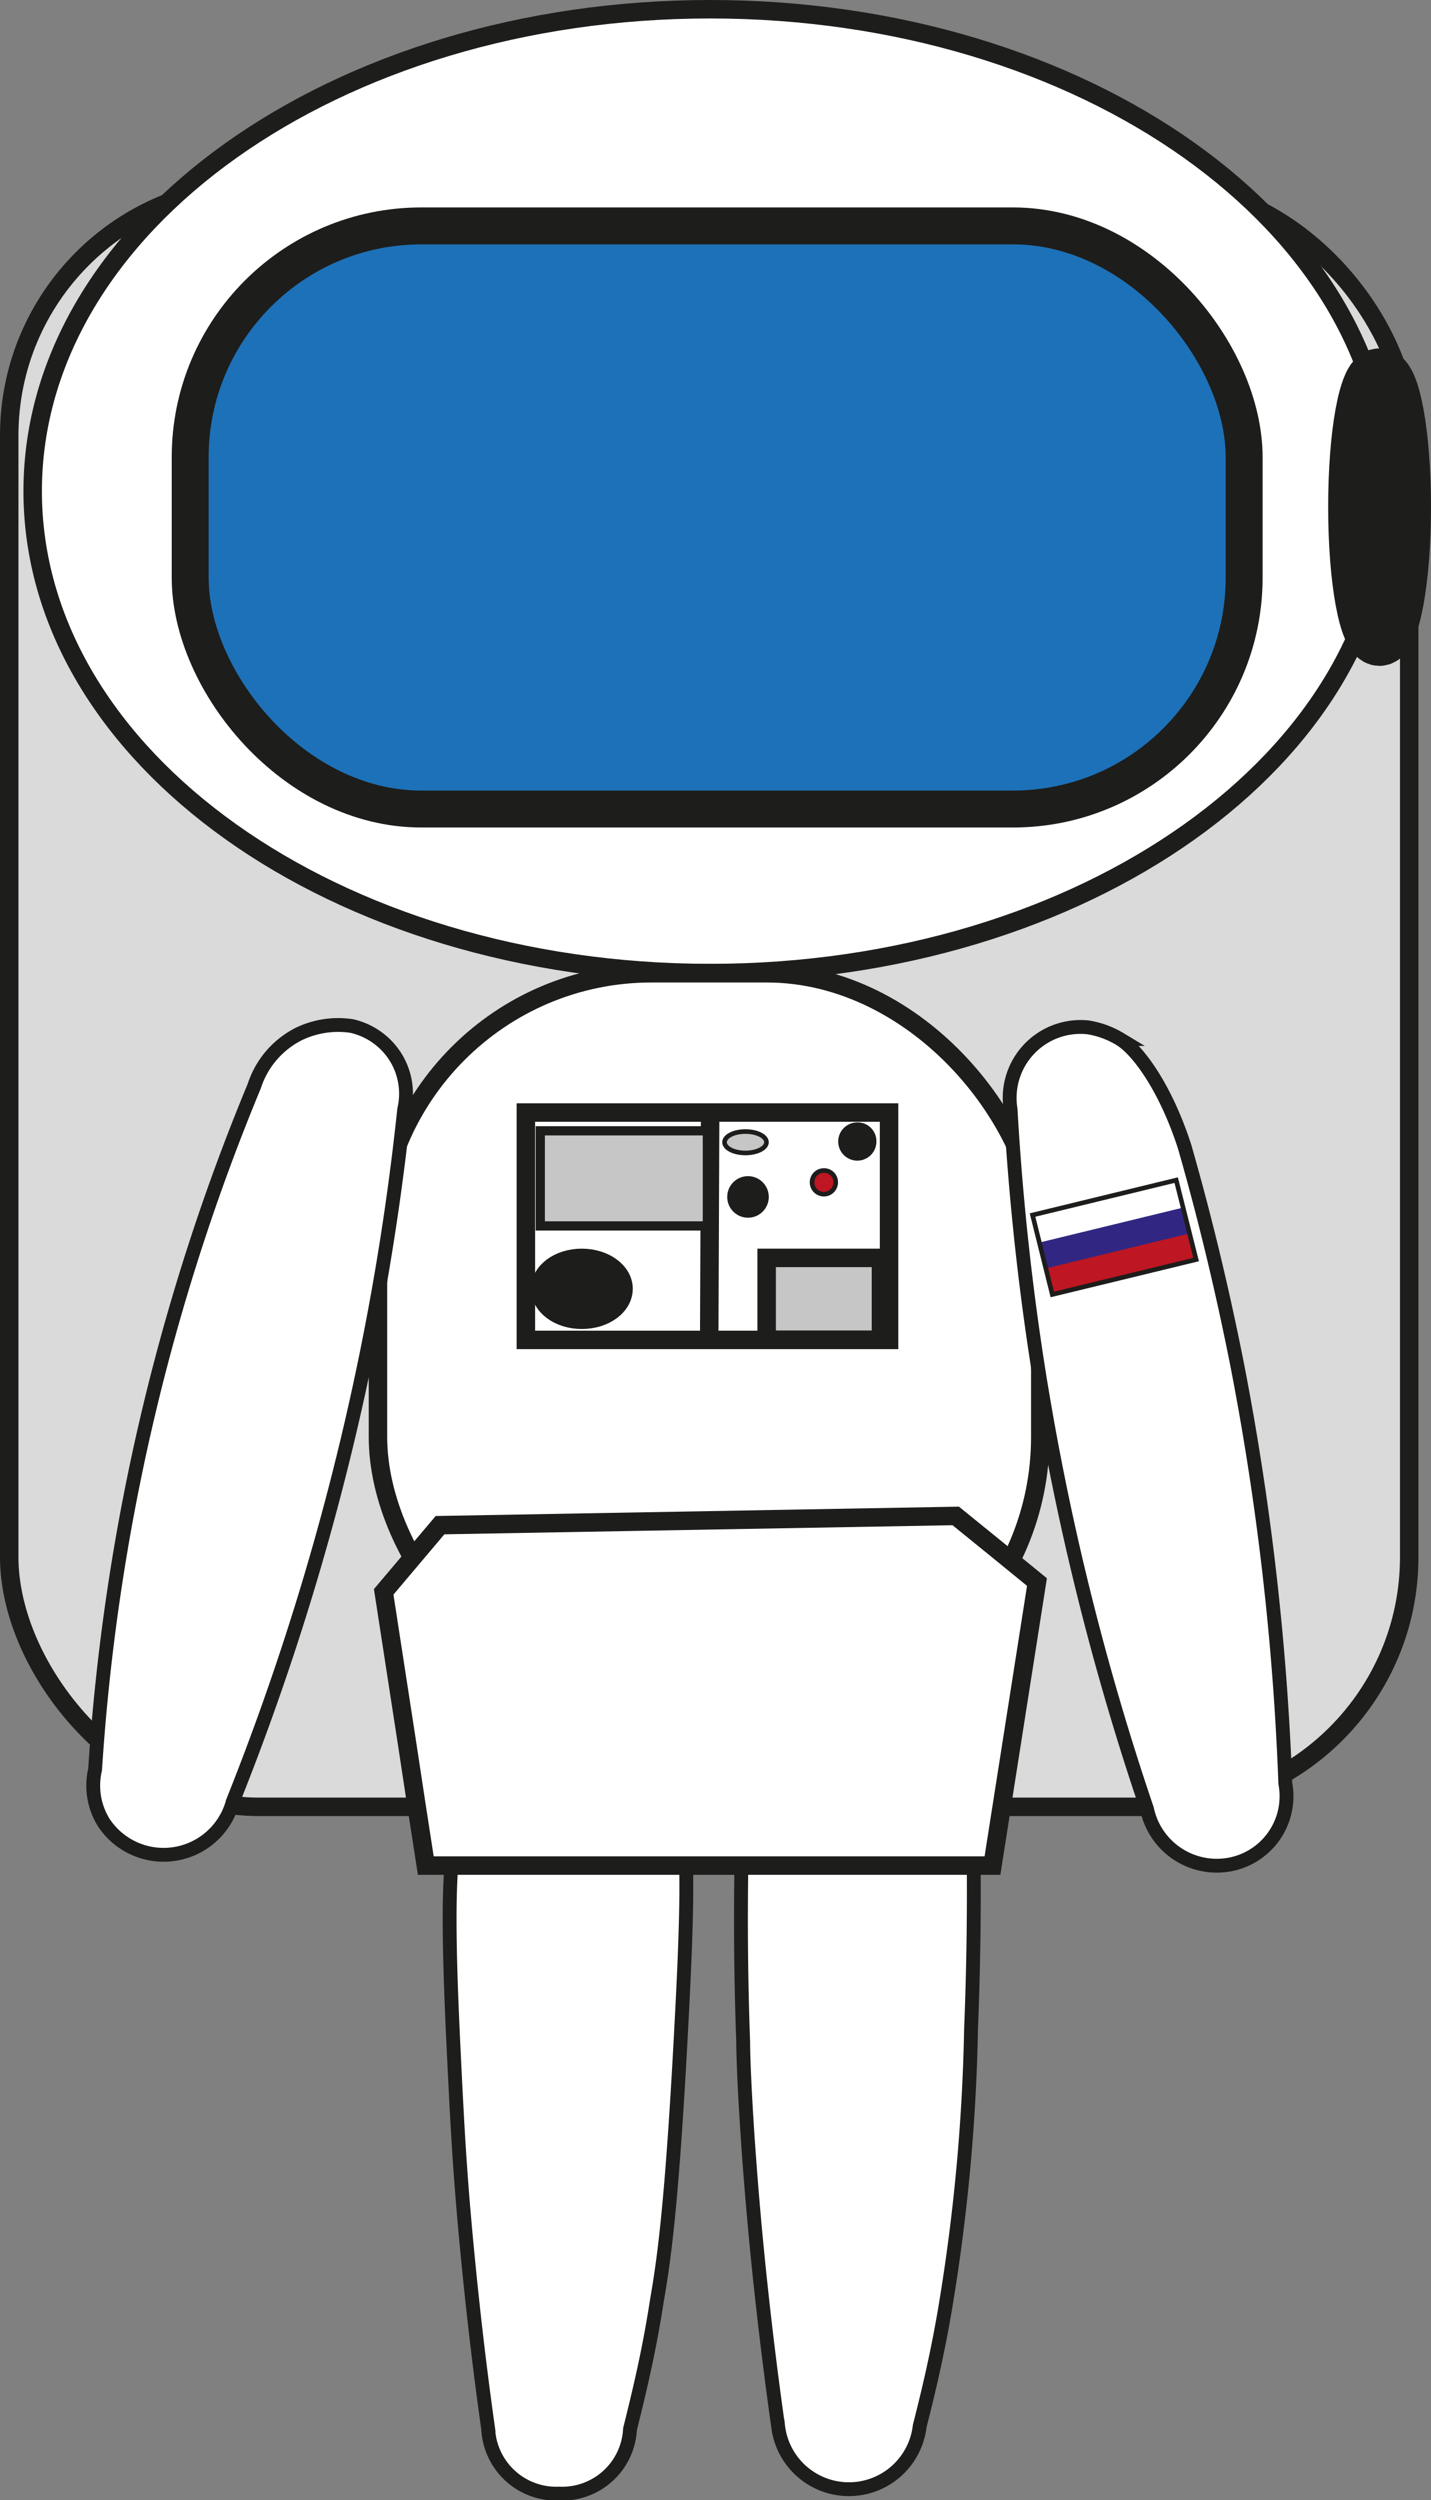 <svg xmlns="http://www.w3.org/2000/svg" viewBox="0 0 77.5 135.36"><rect x="0" y="0" width="77.5" height="135.36" fill="#808080" stroke="none"/><defs><style>.cls-1{fill:#dadada;}.cls-10,.cls-11,.cls-13,.cls-14,.cls-2,.cls-4,.cls-6,.cls-7{fill:none;stroke-miterlimit:10;}.cls-10,.cls-11,.cls-2,.cls-4,.cls-6,.cls-7{stroke:#1d1d1b;}.cls-3{fill:#fff;}.cls-4{stroke-width:0.75px;}.cls-5{fill:#1d71b8;}.cls-6{stroke-width:2px;}.cls-7{stroke-width:3px;}.cls-8{fill:#1d1d1b;}.cls-9{fill:#c6c6c6;}.cls-10{stroke-width:0.5px;}.cls-11,.cls-14{stroke-width:0.25px;}.cls-12{fill:#be1622;}.cls-13,.cls-14{stroke:#fff;}.cls-15{fill:#312783;}</style></defs><title>astro1</title><g id="Layer_2" data-name="Layer 2"><g id="Layer_1-2" data-name="Layer 1"><path class="cls-1" d="M62.8,97.83H14A13.52,13.52,0,0,1,.5,84.31V23.57A13.52,13.52,0,0,1,14,10.05H62.8A13.52,13.52,0,0,1,76.32,23.57V84.31A13.52,13.52,0,0,1,62.8,97.83"/><rect class="cls-2" x="0.5" y="10.05" width="75.82" height="87.77" rx="13.52"/><path class="cls-3" d="M34.12,131.51c.41-1.66,1-4,1.45-6.92.4-2.31.82-5.27,1.32-14.71.54-10.08.4-13-1.32-13.65-.52-.21-.68,0-4.27.31-4.38.39-4.5.12-5.14.44-1.76.86-2.09,3.41-1.61,13.61.22,4.54.34,6.93.74,11.13s.82,7.44,1.15,9.79A3.69,3.69,0,0,0,30.28,135a3.68,3.68,0,0,0,3.84-3.48"/><path class="cls-4" d="M34.12,131.51c.41-1.66,1-4,1.45-6.92.4-2.31.82-5.27,1.32-14.71.54-10.08.4-13-1.32-13.65-.52-.21-.68,0-4.27.31-4.38.39-4.5.12-5.14.44-1.76.86-2.09,3.41-1.61,13.61.22,4.54.34,6.93.74,11.13s.82,7.44,1.15,9.79A3.69,3.69,0,0,0,30.28,135,3.68,3.68,0,0,0,34.12,131.51Z"/><path class="cls-3" d="M49.81,131.34c.42-1.65,1-4,1.46-6.87a103.14,103.14,0,0,0,1.32-14.62c.11-2.78.2-6.44.12-10.76H40.19c-.11,4.36-.06,8.22.06,11.46,0,1.24.19,5.47.73,11.07.39,4,.83,7.39,1.16,9.72a3.86,3.86,0,0,0,7.67,0"/><path class="cls-4" d="M49.81,131.34c.42-1.65,1-4,1.46-6.87a103.14,103.14,0,0,0,1.32-14.62c.11-2.78.2-6.44.12-10.76H40.19c-.11,4.36-.06,8.22.06,11.46,0,1.24.19,5.47.73,11.07.39,4,.83,7.39,1.16,9.72a3.86,3.86,0,0,0,7.67,0Z"/><path class="cls-3" d="M75.16,26.59c0,14.41-16.43,26.09-36.7,26.09S1.77,41,1.77,26.59,18.2.5,38.46.5s36.7,11.68,36.7,26.09"/><path class="cls-2" d="M75.16,26.59c0,14.41-16.43,26.09-36.7,26.09S1.77,41,1.77,26.59,18.2.5,38.46.5,75.16,12.18,75.16,26.59Z"/><path class="cls-3" d="M41.52,92.61H35.29A14.82,14.82,0,0,1,20.47,77.79V67.5A14.82,14.82,0,0,1,35.29,52.69h6.23A14.81,14.81,0,0,1,56.34,67.5V77.79A14.81,14.81,0,0,1,41.52,92.61"/><rect class="cls-2" x="20.47" y="52.69" width="35.87" height="39.93" rx="14.82"/><path class="cls-3" d="M12.6,97.56a140.86,140.86,0,0,0,6.29-19.89,140.35,140.35,0,0,0,3-17.6,3.75,3.75,0,0,0-.46-2.83,3.79,3.79,0,0,0-2.37-1.69,4.89,4.89,0,0,0-2.9.44,4.82,4.82,0,0,0-2.39,2.81,115.91,115.91,0,0,0-8.62,37,3.8,3.8,0,0,0,.45,2.84,3.88,3.88,0,0,0,7-1.07"/><path class="cls-4" d="M12.6,97.56a140.86,140.86,0,0,0,6.29-19.89,140.35,140.35,0,0,0,3-17.6,3.75,3.75,0,0,0-.46-2.83,3.79,3.79,0,0,0-2.37-1.69,4.89,4.89,0,0,0-2.9.44,4.82,4.82,0,0,0-2.39,2.81,115.91,115.91,0,0,0-8.62,37,3.8,3.8,0,0,0,.45,2.84,3.88,3.88,0,0,0,7-1.07Z"/><path class="cls-3" d="M54.73,60.05c.25,4.39.72,9.12,1.51,14.13a144.17,144.17,0,0,0,5.88,23.76,3.86,3.86,0,0,0,4.49,3,3.76,3.76,0,0,0,3-4.39A147.22,147.22,0,0,0,67,73.87c-.83-4.19-1.79-8.12-2.84-11.78-1-3.11-2.49-5.22-3.51-5.84a4.81,4.81,0,0,0-1.72-.63,3.84,3.84,0,0,0-4.2,4.43"/><path class="cls-4" d="M54.73,60.05c.25,4.39.72,9.12,1.51,14.13a144.17,144.17,0,0,0,5.88,23.76,3.86,3.86,0,0,0,4.49,3,3.76,3.76,0,0,0,3-4.39A147.22,147.22,0,0,0,67,73.87c-.83-4.19-1.79-8.12-2.84-11.78-1-3.11-2.49-5.22-3.51-5.84a4.81,4.81,0,0,0-1.72-.63,3.84,3.84,0,0,0-4.2,4.43Z"/><path class="cls-5" d="M54.87,43.8h-32A12.52,12.52,0,0,1,10.3,31.29V24.74A12.52,12.52,0,0,1,22.82,12.23H54.87A12.51,12.51,0,0,1,67.38,24.74v6.55A12.51,12.51,0,0,1,54.87,43.8"/><rect class="cls-6" x="10.3" y="12.23" width="57.08" height="31.57" rx="12.52"/><path class="cls-3" d="M53.75,101H23.06c-.34-2.17-.67-4.34-1-6.52-.43-2.77-.85-5.53-1.28-8.3l3.05-3.61,27.93-.5q2.2,1.78,4.4,3.58L53.75,101"/><path class="cls-2" d="M53.75,101H23.06c-.34-2.17-.67-4.34-1-6.52-.43-2.77-.85-5.53-1.28-8.3l3.05-3.61,27.93-.5q2.2,1.78,4.4,3.58Z"/><path class="cls-3" d="M73.43,27.45c0,3.92.58,7.1,1.28,7.1S76,31.37,76,27.45s-.58-7.09-1.29-7.09-1.28,3.17-1.28,7.09"/><path class="cls-7" d="M73.43,27.45c0,3.92.58,7.1,1.28,7.1S76,31.37,76,27.45s-.58-7.09-1.29-7.09S73.43,23.53,73.43,27.45Z"/><rect class="cls-3" x="28.48" y="60.23" width="19.67" height="12.31"/><rect class="cls-2" x="28.48" y="60.23" width="19.67" height="12.31"/><path class="cls-8" d="M33.77,69.77c0,.93-1,1.68-2.26,1.68s-2.25-.75-2.25-1.68,1-1.67,2.25-1.67,2.26.75,2.26,1.67"/><path class="cls-2" d="M33.77,69.77c0,.93-1,1.68-2.26,1.68s-2.25-.75-2.25-1.68,1-1.67,2.25-1.67S33.77,68.85,33.77,69.77Z"/><line class="cls-2" x1="38.46" y1="60.23" x2="38.41" y2="72.53"/><rect class="cls-9" x="41.52" y="68.1" width="6.19" height="4.43"/><rect class="cls-2" x="41.52" y="68.1" width="6.19" height="4.43"/><rect class="cls-9" x="29.26" y="61.22" width="9.05" height="5.15"/><rect class="cls-10" x="29.26" y="61.22" width="9.05" height="5.15"/><path class="cls-9" d="M41.51,61.84c0-.32-.51-.58-1.14-.58s-1.13.26-1.13.58.51.58,1.13.58,1.14-.26,1.14-.58"/><path class="cls-11" d="M41.51,61.84c0-.32-.51-.58-1.14-.58s-1.13.26-1.13.58.51.58,1.13.58S41.51,62.16,41.51,61.84Z"/><path class="cls-12" d="M45.26,64a.64.64,0,1,1-.64-.63.63.63,0,0,1,.64.63"/><path class="cls-11" d="M45.26,64a.64.64,0,1,1-.64-.63A.63.63,0,0,1,45.26,64Z"/><path class="cls-8" d="M41.51,64.8a1,1,0,1,1-1-1,1,1,0,0,1,1,1"/><path class="cls-11" d="M41.51,64.8a1,1,0,1,1-1-1A1,1,0,0,1,41.51,64.8Z"/><path class="cls-8" d="M47.34,61.78a.91.91,0,1,1-.91-.89.89.89,0,0,1,.91.89"/><path class="cls-11" d="M47.34,61.78a.91.91,0,1,1-.91-.89A.89.89,0,0,1,47.34,61.78Z"/><line class="cls-13" x1="59.88" y1="62.5" x2="63.21" y2="61.83"/><polygon class="cls-3" points="56.16 63.34 56.06 63.32 55.99 63.38 55.99 63.29 55.91 63.25 56 63.22 56.03 63.13 56.08 63.2 56.18 63.19 56.12 63.26 56.16 63.34"/><polygon class="cls-3" points="56.98 63.18 56.89 63.16 56.81 63.22 56.81 63.13 56.73 63.09 56.82 63.05 56.85 62.97 56.91 63.04 57 63.03 56.95 63.1 56.98 63.18"/><polygon class="cls-3" points="56.58 63.26 56.48 63.24 56.41 63.3 56.41 63.21 56.33 63.16 56.42 63.13 56.45 63.05 56.51 63.12 56.6 63.11 56.55 63.18 56.58 63.26"/><polygon class="cls-3" points="55.68 63.44 55.59 63.42 55.51 63.47 55.51 63.39 55.43 63.34 55.53 63.31 55.55 63.23 55.61 63.29 55.71 63.29 55.65 63.36 55.68 63.44"/><polygon class="cls-3" points="57.84 63.01 57.74 62.99 57.67 63.05 57.67 62.96 57.59 62.92 57.68 62.88 57.71 62.8 57.77 62.87 57.86 62.86 57.8 62.93 57.84 63.01"/><polygon class="cls-3" points="58.66 62.85 58.57 62.83 58.49 62.88 58.49 62.8 58.41 62.75 58.51 62.72 58.53 62.64 58.59 62.7 58.69 62.7 58.63 62.77 58.66 62.85"/><polygon class="cls-3" points="58.26 62.93 58.17 62.91 58.09 62.96 58.09 62.88 58.01 62.83 58.1 62.8 58.13 62.72 58.19 62.78 58.28 62.78 58.23 62.85 58.26 62.93"/><polygon class="cls-3" points="57.41 63.1 57.32 63.08 57.24 63.13 57.24 63.05 57.16 63 57.25 62.97 57.28 62.89 57.34 62.95 57.43 62.95 57.38 63.02 57.41 63.1"/><polygon class="cls-3" points="59.54 62.67 59.45 62.65 59.38 62.71 59.38 62.62 59.3 62.58 59.39 62.55 59.42 62.46 59.47 62.53 59.57 62.52 59.51 62.59 59.54 62.67"/><polygon class="cls-3" points="59.13 62.76 59.03 62.73 58.96 62.79 58.96 62.71 58.88 62.66 58.97 62.63 59 62.55 59.05 62.61 59.15 62.6 59.09 62.68 59.13 62.76"/><polygon class="cls-3" points="56.47 64.86 56.38 64.84 56.3 64.9 56.3 64.81 56.22 64.77 56.31 64.73 56.34 64.65 56.4 64.72 56.49 64.71 56.44 64.78 56.47 64.86"/><polygon class="cls-3" points="57.29 64.72 57.2 64.69 57.12 64.75 57.13 64.66 57.05 64.62 57.14 64.59 57.17 64.51 57.22 64.57 57.32 64.57 57.26 64.64 57.29 64.72"/><polygon class="cls-3" points="56.89 64.79 56.8 64.77 56.72 64.82 56.72 64.73 56.64 64.69 56.74 64.66 56.77 64.58 56.82 64.64 56.92 64.64 56.86 64.71 56.89 64.79"/><polygon class="cls-3" points="55.99 64.95 55.9 64.93 55.82 64.98 55.82 64.9 55.74 64.85 55.84 64.82 55.87 64.74 55.92 64.81 56.02 64.8 55.96 64.87 55.99 64.95"/><polygon class="cls-3" points="58.15 64.56 58.06 64.54 57.98 64.6 57.99 64.51 57.91 64.47 58 64.44 58.03 64.35 58.09 64.42 58.18 64.41 58.12 64.48 58.15 64.56"/><polygon class="cls-3" points="58.98 64.42 58.89 64.4 58.81 64.45 58.81 64.36 58.73 64.32 58.83 64.29 58.86 64.21 58.91 64.27 59.01 64.27 58.95 64.34 58.98 64.42"/><polygon class="cls-3" points="58.58 64.49 58.49 64.47 58.41 64.52 58.41 64.44 58.33 64.39 58.42 64.36 58.45 64.28 58.51 64.34 58.6 64.34 58.55 64.41 58.58 64.49"/><polygon class="cls-3" points="57.72 64.64 57.63 64.62 57.55 64.67 57.56 64.59 57.48 64.54 57.57 64.51 57.6 64.43 57.66 64.5 57.75 64.49 57.69 64.56 57.72 64.64"/><polygon class="cls-3" points="59.87 64.26 59.78 64.24 59.7 64.29 59.7 64.21 59.62 64.16 59.71 64.13 59.74 64.05 59.8 64.12 59.9 64.11 59.84 64.18 59.87 64.26"/><polygon class="cls-3" points="59.45 64.34 59.36 64.31 59.28 64.37 59.28 64.28 59.2 64.24 59.29 64.21 59.32 64.12 59.38 64.19 59.48 64.19 59.42 64.26 59.45 64.34"/><polygon class="cls-3" points="56.6 65.45 56.51 65.43 56.43 65.49 56.43 65.4 56.35 65.36 56.44 65.33 56.47 65.24 56.53 65.31 56.62 65.3 56.56 65.37 56.6 65.45"/><polygon class="cls-3" points="57.42 65.29 57.33 65.27 57.25 65.33 57.25 65.24 57.17 65.2 57.27 65.17 57.29 65.08 57.35 65.15 57.45 65.14 57.39 65.21 57.42 65.29"/><polygon class="cls-3" points="57.02 65.37 56.93 65.35 56.85 65.41 56.85 65.32 56.77 65.28 56.86 65.24 56.89 65.16 56.95 65.23 57.04 65.22 56.99 65.29 57.02 65.37"/><polygon class="cls-3" points="56.12 65.55 56.03 65.53 55.95 65.58 55.96 65.5 55.88 65.45 55.97 65.42 56 65.34 56.05 65.4 56.15 65.4 56.09 65.47 56.12 65.55"/><polygon class="cls-3" points="58.28 65.12 58.19 65.1 58.11 65.16 58.11 65.07 58.03 65.03 58.12 65 58.15 64.91 58.21 64.98 58.3 64.97 58.25 65.04 58.28 65.12"/><polygon class="cls-3" points="59.1 64.96 59.01 64.94 58.93 64.99 58.93 64.91 58.85 64.86 58.95 64.83 58.98 64.75 59.03 64.81 59.13 64.81 59.07 64.88 59.1 64.96"/><polygon class="cls-3" points="58.7 65.04 58.61 65.02 58.53 65.07 58.53 64.99 58.45 64.94 58.55 64.91 58.57 64.83 58.63 64.89 58.73 64.89 58.67 64.96 58.7 65.04"/><polygon class="cls-3" points="57.85 65.21 57.76 65.19 57.68 65.24 57.68 65.16 57.6 65.11 57.7 65.08 57.72 65 57.78 65.06 57.88 65.06 57.82 65.13 57.85 65.21"/><polygon class="cls-3" points="59.99 64.78 59.9 64.76 59.82 64.82 59.82 64.73 59.74 64.69 59.83 64.66 59.86 64.57 59.92 64.64 60.01 64.63 59.95 64.7 59.99 64.78"/><polygon class="cls-3" points="59.57 64.87 59.48 64.85 59.4 64.9 59.4 64.82 59.32 64.77 59.41 64.74 59.44 64.66 59.5 64.72 59.59 64.72 59.54 64.79 59.57 64.87"/><line class="cls-14" x1="59.98" y1="63.58" x2="63.85" y2="62.88"/><line class="cls-14" x1="60.16" y1="64.52" x2="64.04" y2="63.85"/><line class="cls-14" x1="55.94" y1="66.33" x2="64.23" y2="64.73"/><line class="cls-14" x1="56.04" y1="67.01" x2="64.34" y2="65.39"/><line class="cls-14" x1="56.15" y1="67.7" x2="64.54" y2="66"/><polygon class="cls-15" points="64.77 68.19 56.99 70.08 55.94 65.85 63.71 63.96 64.77 68.19"/><polygon class="cls-3" points="64.06 65.38 56.29 67.27 55.94 65.85 63.71 63.96 64.06 65.38"/><polygon class="cls-12" points="64.77 68.19 56.99 70.08 56.64 68.67 64.41 66.78 64.77 68.19"/><polygon class="cls-11" points="64.78 68.19 56.99 70.08 55.92 65.78 63.7 63.89 64.78 68.19"/></g></g></svg>